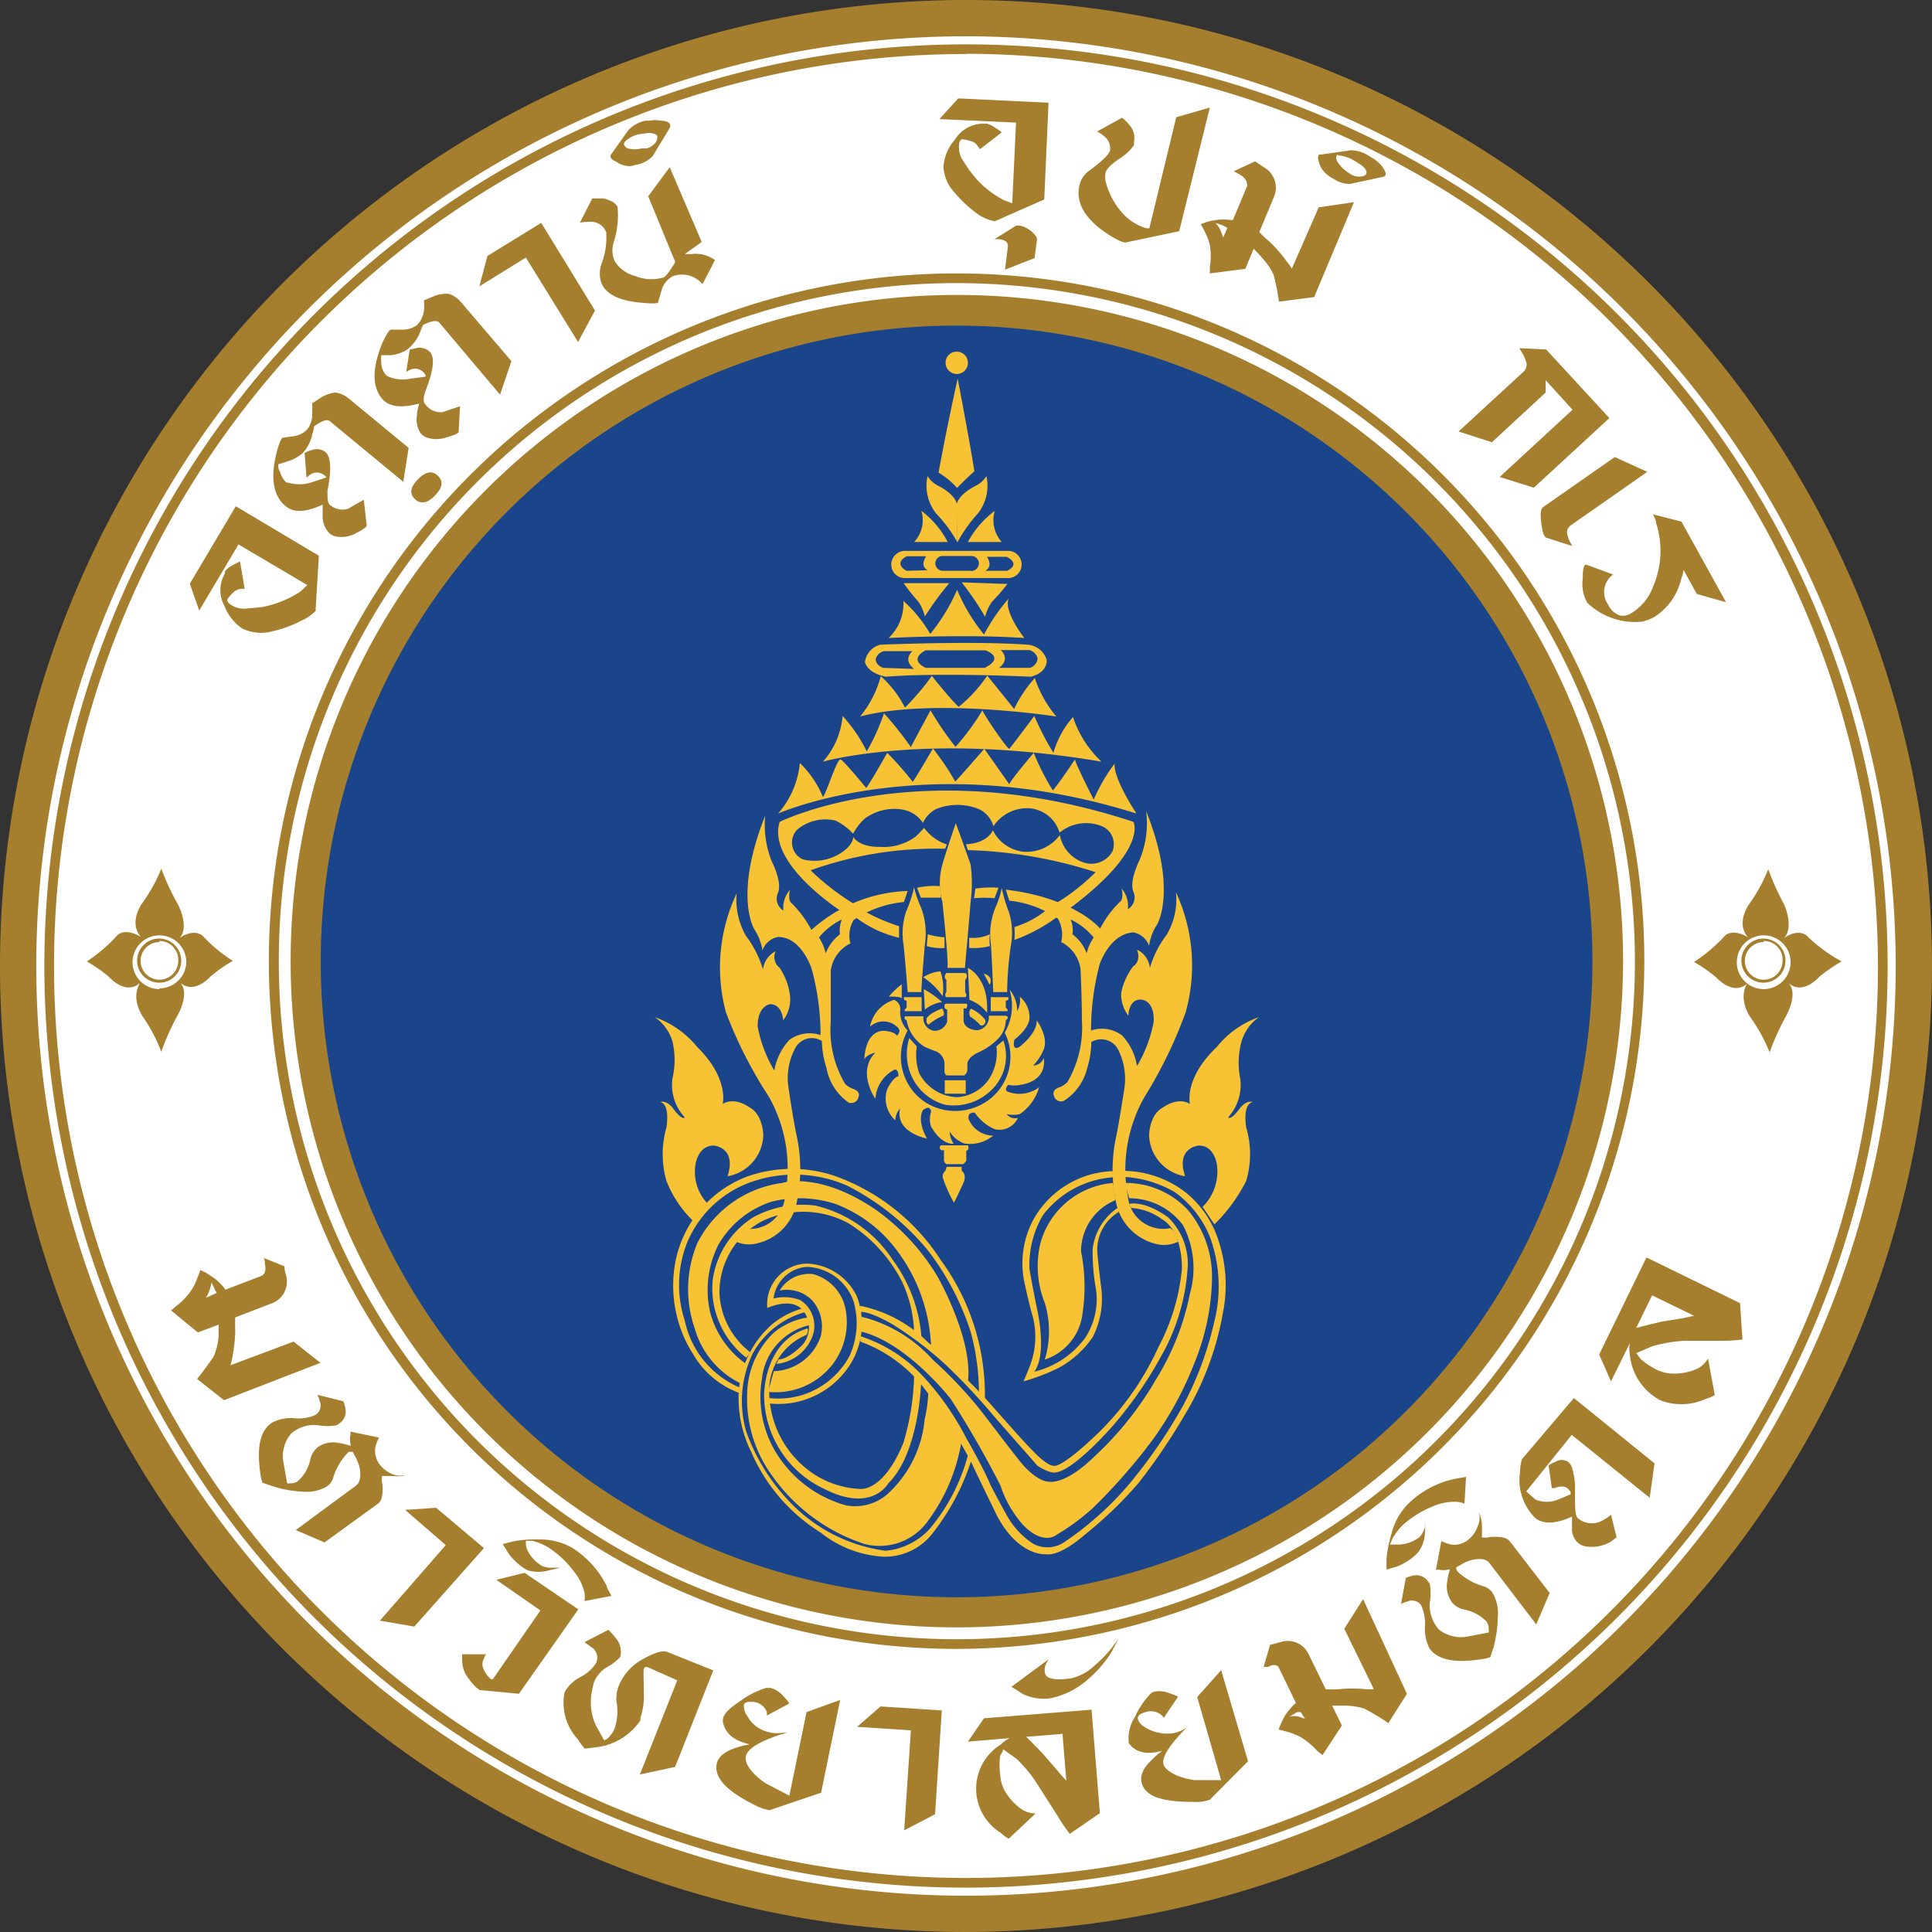 <svg id="Layer_2" data-name="Layer 2" xmlns="http://www.w3.org/2000/svg" viewBox="0 0 71.86 71.86"><rect x="0" y="0" width="71.86" height="71.86" fill="#333333" stroke="none"/><defs><style>.cls-1{fill:#fff;}.cls-2{fill:#1a458b;}.cls-3{fill:#a57f2d;}.cls-4,.cls-5{fill:#f8c235;}.cls-5{opacity:0.99;}</style></defs><path class="cls-1" d="M71.18,35.93A35.25,35.25,0,1,1,35.93.68,35.25,35.25,0,0,1,71.18,35.93Z"/><path class="cls-2" d="M59.8,35.75A24.21,24.21,0,1,1,35.59,11.54,24.21,24.21,0,0,1,59.8,35.75Z"/><path class="cls-3" d="M9.85,47c0-.1,0-.17-.06-.22l.79.32c0,.18.06.31.07.38a.86.86,0,0,1-.55,1L8.75,49a4.78,4.78,0,0,0,0,.49,5.52,5.52,0,0,1-.11,1,2.46,2.46,0,0,1-.07.29l2.35-.88,1,.79L8.33,52.08l-1-.79c.15-.18.36-.46.62-.84a2.41,2.41,0,0,0,.18-.73q0-.15,0-.45l-.77.29-1-.82a1.77,1.77,0,0,0,.18-.15A2.51,2.51,0,0,0,7.11,48a1.85,1.85,0,0,0,.23-.47,2.49,2.49,0,0,0,.11-.29l.2.09.33.22a2.71,2.71,0,0,1,.34.33l.06.09,1.31-.5C9.85,47.41,9.91,47.26,9.85,47ZM8.06,48.09A.22.22,0,0,0,8,48a1.44,1.44,0,0,0-.14-.3l0,0a1.11,1.11,0,0,1-.09.35,1.45,1.45,0,0,1-.11.22Z"/><path class="cls-3" d="M12.77,52.12a1.17,1.17,0,0,1,.08.29.52.52,0,0,1-.21.52l-.11.08a1.93,1.93,0,0,1-.7,0,1.31,1.31,0,0,0-1,.31,1.29,1.29,0,0,0-.28,1.11l.13.74a.24.24,0,0,0,.12,0,.4.4,0,0,0,.29-.09,1.48,1.48,0,0,0,.46-.84.85.85,0,0,1,.28-.42,1,1,0,0,1,.77-.15,2.31,2.31,0,0,1,.44.11s0-.05,0-.06a.77.77,0,0,1,0-.37.19.19,0,0,1,0-.1h0l1.06.22a1.42,1.42,0,0,0-.13.32.82.82,0,0,0,.16.69,1.16,1.16,0,0,0,.49.36.78.78,0,0,0,.53,0l-.17.06a2.58,2.58,0,0,1-.36,0l-.23,0-.19,0a1.1,1.1,0,0,1,0,.18,1.36,1.36,0,0,1,0,.61.39.39,0,0,1-.13.23l-2,1.45L11,56.91l2.25-1.66q.22-.18.12-.69a1.92,1.92,0,0,0-.14-.35L13.12,54s-.07,0-.15,0a2.39,2.39,0,0,0-.59,1,.58.58,0,0,1-.21.28,1.5,1.5,0,0,1-.93.2,4.27,4.27,0,0,1-1-.17l-.48-.16a2.17,2.17,0,0,1-.09-.45c-.11-.89,0-1.48.44-1.78a1.5,1.5,0,0,1,.84-.17,1.54,1.54,0,0,0,.8-.13.42.42,0,0,0,.14-.51,1.61,1.61,0,0,0-.08-.23Z"/><path class="cls-3" d="M16.58,57.47l-1.51-1.31,1.15-.08L18,57.58,15.41,60.5l-1.28-.22Z"/><path class="cls-3" d="M19.51,58.5l2,1.36L19.3,63l-1.47-.14a.53.53,0,0,0-.11-.09,2.51,2.51,0,0,1-.4-.5,1.06,1.06,0,0,1-.13-.47,2.45,2.45,0,0,1,0-.27l.89,0a.73.73,0,0,0-.09.18.42.42,0,0,0,0,.38.94.94,0,0,0,.28.37s0,0,.06,0L20.1,59.9l-1.64-1.14Z"/><path class="cls-3" d="M20.17,58.25a.92.92,0,0,0,.4.06l.27,0-.43.1a1.42,1.42,0,0,1-.77,0l-.12-.06a2.37,2.37,0,0,1-.6-.56l-.22-.36.39-.1a4.44,4.44,0,0,1,.94-.07,2.39,2.39,0,0,1,1.25.31A3.51,3.51,0,0,1,22.57,59c0,.08.1.2.17.36l-1,.19a.94.94,0,0,0,0-.3,1.91,1.91,0,0,0-.41-.82,3.64,3.64,0,0,0-.93-.87,2.19,2.19,0,0,0-.6-.25l-.24,0c0,.13,0,.25.07.37A1.36,1.36,0,0,0,20.17,58.25Z"/><path class="cls-3" d="M22.63,60.62a3.06,3.06,0,0,1,.29.33.77.77,0,0,1,.15.68,1.83,1.83,0,0,1-.46.36,1.15,1.15,0,0,0-.52.59A4,4,0,0,0,22,63a2.05,2.05,0,0,0,.16,1.17l.31.56a.37.37,0,0,0,.14-.08,1,1,0,0,0,.25-.36,2,2,0,0,0,.07-1,1.29,1.29,0,0,1,.09-.6,2,2,0,0,1,.93-1c.42-.23.7-.31.86-.25l1.72.69-1.42,3.59L23.8,66l1.39-3.5L24.07,62c-.05,0-.09,0-.12.07s0,.46,0,1.06a2.57,2.57,0,0,1-.13.77l0,.09,0,0a2.32,2.32,0,0,1-1.65,1l-.42.05a2.11,2.11,0,0,1-.25-.34A2,2,0,0,1,21,62.94a1.43,1.43,0,0,1,.6-.57,1.44,1.44,0,0,0,.58-.53.47.47,0,0,0-.19-.58l-.25-.18Z"/><path class="cls-3" d="M28.5,62.78h.16a1,1,0,0,1,.48.31c.16.17.23.26.2.28l-.82.44a.39.39,0,0,0,0-.14.6.6,0,0,0-.5-.37c-.21,0-.33,0-.35.12a.6.6,0,0,0,.13.41,1.11,1.11,0,0,0,.34.39,1.4,1.4,0,0,0,.55.23,1.49,1.49,0,0,0,.42,0l.17,0a4.37,4.37,0,0,0-.62.2c-.56.22-.87.44-.92.68s.19.63.74,1l.88.46L30,63.68l1.25-.45-.71,3.45-1.92.65a1.86,1.86,0,0,1-.6-.22c-1-.5-1.47-1-1.36-1.51t0,0c.05-.24.26-.43.65-.57a3.59,3.59,0,0,1,.58-.15c-.59-.13-.92-.41-1-.83a.34.34,0,0,1,0-.09c0-.2.25-.43.63-.68A3.16,3.16,0,0,1,28.5,62.78Z"/><path class="cls-3" d="M33.88,64.36l-2-.13.87-.76,2.28.15-.25,3.86-1.15.6Z"/><path class="cls-3" d="M37.52,68.39a1.43,1.43,0,0,1-.3-.22,1.93,1.93,0,0,1,0-3.28,1.32,1.32,0,0,1,.33-.24L36,64.78l.6-.87,4-.32.31,3.85-1.12.77a6.52,6.52,0,0,1-.43-.63l-.74-1.16a5,5,0,0,0-.81-1l-.5-.36c0,.08-.07.17-.11.25a2.59,2.59,0,0,0,0,.68,1.38,1.38,0,0,0,.19.65,2.16,2.16,0,0,0,.63.67,1,1,0,0,0,.5.14Zm.65-3.79.35.35c.16.16.27.28.32.34s.21.24.53.61c.06.08.16.19.29.33l-.14-1.74Z"/><path class="cls-3" d="M39,61.72a1.09,1.09,0,0,0-.08.15.48.48,0,0,0-.06.31c0,.26.37.34,1,.24a1.86,1.86,0,0,0,.84-.46,4.72,4.72,0,0,0,.66-.68l.25-.34-.27.51a4.32,4.32,0,0,1-.86,1,3,3,0,0,1-1.43.72,1.8,1.8,0,0,1-1-.16l-.43-.27Z"/><path class="cls-3" d="M42.79,63a.39.39,0,0,1,.14-.08,1,1,0,0,1,.57.06c.22.07.32.12.31.14l-.52.77-.09-.1a.62.62,0,0,0-.62-.1c-.2.06-.29.15-.25.27s.13.21.3.31a1.41,1.41,0,0,0,.49.18,1.31,1.31,0,0,0,.59,0,1.49,1.49,0,0,0,.39-.17l.13-.11a5.2,5.2,0,0,0-.45.47c-.4.45-.57.8-.5,1s.46.47,1.14.57h1l-.89-3.09.89-1,1,3.39L45,66.94a1.58,1.58,0,0,1-.63.08c-1.12,0-1.76-.19-1.9-.69l0,0c-.07-.23,0-.51.32-.82a3.24,3.24,0,0,1,.44-.39c-.59.16-1,.06-1.25-.29a.27.27,0,0,0,0-.08,1.44,1.44,0,0,1,.24-.9A3,3,0,0,1,42.79,63Z"/><path class="cls-3" d="M47.16,62,47,62l.24-.82.38-.1a.86.86,0,0,1,1.06.46l.63,1.29a4.32,4.32,0,0,0,.49,0,4.79,4.79,0,0,1,1,0l.3,0-1.1-2.25.7-1.1L52.33,63l-.69,1.09a8,8,0,0,0-.9-.54,2.51,2.51,0,0,0-.74-.11h-.45l.36.74-.72,1.1L49,65.13a2.73,2.73,0,0,0-.64-.53,2.64,2.64,0,0,0-.49-.19l-.31-.08a1.38,1.38,0,0,1,.08-.2,2.4,2.4,0,0,1,.18-.36,3.17,3.17,0,0,1,.31-.37l.07-.06-.61-1.26C47.54,61.92,47.39,61.88,47.16,62Zm1.22,1.68-.13,0-.29.17,0,0a.72.72,0,0,1,.35,0l.23.08Z"/><path class="cls-3" d="M52.29,58.69a1.29,1.29,0,0,1,.29-.09.52.52,0,0,1,.52.2l.08.11a2.09,2.09,0,0,1,0,.7,1.36,1.36,0,0,0,.34,1,1.33,1.33,0,0,0,1.12.25l.73-.14a.24.24,0,0,0,0-.12.43.43,0,0,0-.09-.3,1.59,1.59,0,0,0-.85-.44.76.76,0,0,1-.43-.27,1,1,0,0,1-.17-.77,2.3,2.3,0,0,1,.1-.44h-.06a.78.78,0,0,1-.37,0,.1.1,0,0,1-.09,0,.08.08,0,0,1,0,0l.2-1.06a1.93,1.93,0,0,0,.32.12.8.8,0,0,0,.68-.17,1.08,1.08,0,0,0,.35-.5.78.78,0,0,0,.05-.53l.06.17a1.49,1.49,0,0,1,.05.36,2,2,0,0,1,0,.23l0,.19.18,0a1.58,1.58,0,0,1,.62,0,.47.47,0,0,1,.23.13l1.49,1.93-.5,1.17L55.4,58.14c-.12-.16-.35-.19-.68-.11a1.34,1.34,0,0,0-.35.15l-.21.12s0,.07.05.15a2.34,2.34,0,0,0,1,.56.7.7,0,0,1,.29.21,1.49,1.49,0,0,1,.21.93,4.32,4.32,0,0,1-.13,1c0,.11-.09.27-.15.49a2.17,2.17,0,0,1-.45.09c-.89.13-1.49,0-1.8-.4a1.58,1.58,0,0,1-.18-.84,1.63,1.63,0,0,0-.15-.8.43.43,0,0,0-.51-.12,1,1,0,0,0-.23.09Z"/><path class="cls-3" d="M52.8,57.17A.86.86,0,0,0,53,56.8l0-.26A2.89,2.89,0,0,1,53,57a1.27,1.27,0,0,1-.24.72l-.09.1a2.28,2.28,0,0,1-.69.44l-.41.12V58a4.45,4.45,0,0,1,.18-.93,2.42,2.42,0,0,1,.62-1.13A3.5,3.5,0,0,1,54.14,55l.39-.07-.06,1a.8.8,0,0,0-.31-.07,2,2,0,0,0-.89.18,3.73,3.73,0,0,0-1.09.68,2.31,2.31,0,0,0-.39.51l-.09.22.36,0A1.39,1.39,0,0,0,52.8,57.17Z"/><path class="cls-3" d="M58.54,52l3,2.43-.18,1.28-2.9-2.34-1.69,2.1c.09.09.21.19.35.31a1.11,1.11,0,0,0,.82,0l.48-.2,0-.08a.64.64,0,0,0-.13-.15c-.1-.08-.26-.08-.48,0l-.09,0-.12-.84a1,1,0,0,1,.26-.14.43.43,0,0,1,.46,0,.45.45,0,0,1,.14.19,2.54,2.54,0,0,1,.12.91c0,.58,0,.91.11,1a.8.8,0,0,0,.84.12,1.61,1.61,0,0,0,.39-.25l.21.84-.23.17a1.38,1.38,0,0,1-1,.15.67.67,0,0,1-.19-.1.71.71,0,0,1-.24-.45v-.54c-.61.28-1.07.29-1.37.05a2,2,0,0,1-.56-1.73,1.49,1.49,0,0,1,.07-.46Z"/><path class="cls-3" d="M63.78,51.89a1.45,1.45,0,0,1-.33.14,2.19,2.19,0,0,1-1.68.06,2.14,2.14,0,0,1-1.15-1.72,1.23,1.23,0,0,1,0-.41l-.7,1.42-.44-1,1.76-3.61,3.48,1.7.09,1.35a5.24,5.24,0,0,1-.77.05l-1.37,0a5.11,5.11,0,0,0-1.23.21l-.58.25.17.22a2.63,2.63,0,0,0,.56.38,1.45,1.45,0,0,0,.66.16,2.07,2.07,0,0,0,.9-.19,1,1,0,0,0,.38-.37Zm-2.92-2.5.47-.12.46-.11.8-.13.42-.09-1.56-.76Z"/><path class="cls-3" d="M8.38,21.23a.94.94,0,0,1,.3-.22c.16-.09.24-.13.25-.11l.17,1-.13,0a.55.55,0,0,0-.24.09,1.5,1.5,0,0,0-.26.28c-.05.07,0,.15.14.24a.88.88,0,0,0,.51.13l.62-.06A3.94,3.94,0,0,0,11.18,22l.25-.24L8.87,20.25,7.41,22.71l-.35-1,1.71-2.88,3.09,1.84-.12,2a.08.08,0,0,1,0,.05,1.6,1.6,0,0,1-.52.36,4.53,4.53,0,0,1-1.13.41A1.58,1.58,0,0,1,9,23.37a1.79,1.79,0,0,1-.65-.83,1.21,1.21,0,0,1,0-1.18Z"/><path class="cls-3" d="M11.33,16.85a.9.9,0,0,1,.27-.11.53.53,0,0,1,.5.07c.21.18.24.66.08,1.44,0,.26,0,.43.08.52a.72.72,0,0,0,.67.16l.6-.34.11.95c0,.05-.11.15-.38.28a1.12,1.12,0,0,1-.79.13.62.62,0,0,1-.2-.1A.89.89,0,0,1,12,19.2c0-.15,0-.29,0-.43-.62.29-1.08.31-1.37.06-.47-.38-.58-1.06-.34-2,.09-.34.16-.52.23-.55l.35-.05a.87.87,0,0,0,.56-.26.92.92,0,0,0,.18-.61,3.58,3.58,0,0,0,0-.36l.31-.2a1.3,1.3,0,0,1,.56-.2,1,1,0,0,1,.49.22l2.23,1.84L15,17.92l-2.74-2.26c-.1-.08-.3,0-.58.2,0,.12-.06.24-.08.37a1.53,1.53,0,0,1-.34.62,1.47,1.47,0,0,1-.56.31l-.35.11c0,.1,0,.19.06.26a.88.88,0,0,0,.24.42l.06,0a1.48,1.48,0,0,0,.85,0l.58-.19a.08.08,0,0,1,0,0,.2.2,0,0,0-.09-.09.42.42,0,0,0-.53,0l-.12.09Z"/><path class="cls-3" d="M15.43,18.56c-.21-.2-.17-.44.11-.73s.54-.34.75-.13.17.44-.11.73S15.64,18.77,15.43,18.56Z"/><path class="cls-3" d="M15.24,13l.28-.06a.55.55,0,0,1,.48.16c.18.21.12.69-.17,1.43-.09.25-.1.43,0,.52a.7.7,0,0,0,.63.28l.65-.22-.05.95c0,.05-.14.12-.43.2a1.15,1.15,0,0,1-.8,0,.73.73,0,0,1-.18-.14.93.93,0,0,1-.14-.68c0-.15.05-.29.08-.43-.66.18-1.12.12-1.37-.17-.39-.46-.38-1.15,0-2.08.15-.32.25-.49.33-.5h.35a.92.92,0,0,0,.6-.16.9.9,0,0,0,.27-.57,2,2,0,0,0,0-.36l.34-.14a1.2,1.2,0,0,1,.59-.1,1,1,0,0,1,.44.3l1.88,2.2-.42,1.25L16.34,12c-.09-.1-.29-.07-.61.09l-.14.35a1.6,1.6,0,0,1-.44.56,1.47,1.47,0,0,1-.6.21l-.37,0a1.87,1.87,0,0,0,0,.27.72.72,0,0,0,.16.45l.05.05a1.33,1.33,0,0,0,.84.11l.6-.08s0,0,0-.05a.3.3,0,0,0-.07-.1.43.43,0,0,0-.52-.1l-.13.07Z"/><path class="cls-3" d="M19.56,9.58l-1.73,1.07.3-1.13,2-1.23,2,3.26-.63,1.17Z"/><path class="cls-3" d="M21.57,8.28l.46-.9.41,0c.29.07.46.17.53.32l0,0A3.26,3.26,0,0,1,22.83,9a1,1,0,0,0,0,.63,1.17,1.17,0,0,0,.05.11,1.27,1.27,0,0,0,.76.53,1.56,1.56,0,0,0,1,.06c.07,0,.17-.11.29-.29s.19-.28.18-.31l-1-2.43.8-1.08L26.1,9l-.63.45.25,0a1.19,1.19,0,0,1,.7.12c.12.06.17.1.17.11l-.46.89a1,1,0,0,0-1.1-.3.86.86,0,0,0-.44.59c-.08.26-.12.4-.12.41a1.71,1.71,0,0,1-.46,0c-.9-.05-1.45-.29-1.64-.74a1.08,1.08,0,0,1,0-.71,2.69,2.69,0,0,0,.18-1.11.14.14,0,0,0,0-.06s0,0,0,0A.59.59,0,0,0,22,8.25,2.35,2.35,0,0,0,21.57,8.28Z"/><path class="cls-3" d="M22.9,6a.31.31,0,0,1-.19-.15.13.13,0,0,1,0-.08l.67-.94A1.25,1.25,0,0,1,24,4.49l.16,0a1.1,1.1,0,0,1,.43,0c.2,0,.31.07.33.14s0,.07,0,.11l-.64,1.06a1.09,1.09,0,0,1-.57.32l-.26.06A.9.9,0,0,1,22.9,6Zm.3-.65a.24.24,0,0,0,.15.17,1.09,1.09,0,0,0,.52,0l.18,0a.61.61,0,0,0,.35-.24.53.53,0,0,0,.05-.15s0,0,0-.06-.19-.16-.45-.11L23.73,5a1.14,1.14,0,0,0-.48.26A.35.35,0,0,1,23.2,5.35Z"/><path class="cls-3" d="M36.7,4.6a.93.93,0,0,1,.33.16c.16.1.23.16.22.17l-.8.62a.59.59,0,0,0-.08-.11.42.42,0,0,0-.19-.17,2.07,2.07,0,0,0-.37-.09c-.08,0-.13.06-.14.23a.89.89,0,0,0,.12.52c.15.23.26.4.35.51a3.55,3.55,0,0,0,1.19,1l.32.12.14-3-2.85-.13.7-.77L39,3.82l-.16,3.6L37,8.23H37A1.68,1.68,0,0,1,36.42,8a4.62,4.62,0,0,1-.89-.81,1.53,1.53,0,0,1-.44-1,1.75,1.75,0,0,1,.43-1,1.24,1.24,0,0,1,1-.59Z"/><path class="cls-3" d="M37.8,8.39l.13,0a1,1,0,0,1,.58.37.22.22,0,0,1,.06.16l-.09.68-1.1.43.11-.87A.28.28,0,0,0,37.44,9a.47.47,0,0,0-.28-.1.57.57,0,0,0-.18,0Z"/><path class="cls-3" d="M41.73,4.38a1.35,1.35,0,0,1,.27.26.73.73,0,0,1,.18.63l0,.07a.15.15,0,0,0,0,.06,2,2,0,0,1-.57.52c-.29.2-.46.37-.49.51a.76.76,0,0,0,0,.3,2.73,2.73,0,0,0,.77,1.34,1.89,1.89,0,0,0,.75.42h.11l1-4.13L45,4,43.86,8.6l-2,.42c-.08,0-.27-.07-.59-.27-.91-.58-1.29-1.21-1.11-1.9a.91.91,0,0,1,.38-.52c.47-.35.72-.6.75-.74a.64.64,0,0,0,0-.09.54.54,0,0,0-.22-.43,1.39,1.39,0,0,0-.26-.18Z"/><path class="cls-3" d="M46.09,6.48l-.2-.11L46.68,6l.33.22a.87.87,0,0,1,.38,1.09l-.55,1.32a3.5,3.5,0,0,0,.37.35,5.29,5.29,0,0,1,.66.76,3,3,0,0,1,.18.25l1-2.28,1.31-.19-1.48,3.53-1.31.17a7.7,7.7,0,0,0-.2-1,2.34,2.34,0,0,0-.43-.63c-.06-.08-.17-.19-.31-.34l-.31.75L45,10.17c0-.06,0-.14,0-.23a2.65,2.65,0,0,0,0-.83,2.14,2.14,0,0,0-.19-.49,1.91,1.91,0,0,0-.15-.28l.21-.08a2.46,2.46,0,0,1,.39-.08,2,2,0,0,1,.49,0h.11l.53-1.27C46.39,6.74,46.31,6.6,46.09,6.48Zm-.44,2s0,0-.12-.07a1.34,1.34,0,0,0-.32-.11.08.08,0,0,0,0,0,.9.9,0,0,1,.2.3l.09.23Z"/><path class="cls-3" d="M49.05,6a.32.32,0,0,1,0-.25s0,0,.07,0l1.13-.16a1.21,1.21,0,0,1,.68.22l.14.08a1.4,1.4,0,0,1,.33.29c.12.16.16.27.13.34a.14.14,0,0,1-.1.06l-1.21.26a1.06,1.06,0,0,1-.62-.19.91.91,0,0,1-.23-.15A.84.84,0,0,1,49.05,6Zm.68-.24a.25.25,0,0,0,0,.23,1.35,1.35,0,0,0,.36.39l.15.1a.6.6,0,0,0,.42.08.39.39,0,0,0,.14-.06l0,0c.07-.12,0-.25-.23-.4l-.24-.15a1.42,1.42,0,0,0-.52-.17Z"/><path class="cls-3" d="M54.25,16.05l2.38-2.19a.39.39,0,0,0,.15-.35,1.54,1.54,0,0,0-.15-.36l-.12-.2,1,.05,2.35,2.55-2.81,2.59-1.27-.4,2.71-2.5-1-1.1,0,.46-2,1.85Z"/><path class="cls-3" d="M58.31,19.93a.76.76,0,0,0,.09.23l.08.15-.93-.3c-.12,0-.19-.24-.23-.62s0-.48.12-.56L60.06,17l1.21.55-2.86,2A.32.32,0,0,0,58.31,19.93Z"/><path class="cls-3" d="M59,21l1,.37a.8.8,0,0,0-.19,1.11.74.74,0,0,0,.47.42.59.59,0,0,0,.39-.09,1.93,1.93,0,0,0,.82-1,3.36,3.36,0,0,0,.11-2.35q0-.11-.12-.33l1.06.27,1.66,3-1.09-.31-.49-.89a1.67,1.67,0,0,1-.09.34,2.29,2.29,0,0,1-1,1.41,1.88,1.88,0,0,1-.44.17,2.57,2.57,0,0,1-2-.65.34.34,0,0,1-.09-.12,1.45,1.45,0,0,1-.13-.83C58.87,21.15,58.91,21,59,21Z"/><path class="cls-3" d="M35.93,71.86A35.93,35.93,0,1,1,71.86,35.93,36,36,0,0,1,35.93,71.86Zm0-70.51A34.58,34.58,0,1,0,70.51,35.93,34.62,34.62,0,0,0,35.93,1.35Z"/><path class="cls-3" d="M35.93,70.21A34.28,34.28,0,1,1,70.21,35.93,34.32,34.32,0,0,1,35.93,70.21Zm0-68.2A33.92,33.92,0,1,0,69.85,35.93,34,34,0,0,0,35.93,2Z"/><path class="cls-3" d="M35.59,61.33A25.58,25.58,0,1,1,61.16,35.75,25.62,25.62,0,0,1,35.59,61.33Zm0-50.8A25.22,25.22,0,1,0,60.81,35.75,25.25,25.25,0,0,0,35.59,10.53Z"/><path class="cls-3" d="M5.93,36.55a.82.82,0,1,1,.81-.81A.81.81,0,0,1,5.93,36.55Zm0-1.51a.7.7,0,1,0,.7.7A.7.7,0,0,0,5.93,35Z"/><path class="cls-3" d="M7.52,34.79c-.37-.26-.84.1-.84.1h0l0,0c.38-.42-.06-1.25-.06-1.25A9.14,9.14,0,0,1,6,32.31a6.21,6.21,0,0,1-.75,1.34c-.47.8,0,1.2,0,1.2h0l0,0c-.12-.07-.55-.31-.86-.09a5.91,5.91,0,0,1-1.16,1,5.67,5.67,0,0,1,.83.58s.6.69,1.13.23l0,0c0,.06-.33.48.1,1.21A6.21,6.21,0,0,1,6,39.12a9.14,9.14,0,0,1,.58-1.31s.51-.84.12-1.26h0c.53.46,1.13-.23,1.13-.23a5.67,5.67,0,0,1,.83-.58A5.91,5.91,0,0,1,7.52,34.79Zm-1.59,2a1,1,0,1,1,1-1A1,1,0,0,1,5.93,36.76Z"/><path class="cls-3" d="M65.6,36.55a.82.82,0,1,1,.81-.81A.82.82,0,0,1,65.6,36.55Zm0-1.51a.7.7,0,1,0,.7.7A.69.69,0,0,0,65.6,35Z"/><path class="cls-3" d="M67.19,34.79c-.37-.26-.83.1-.83.1h0l0,0c.38-.42,0-1.25,0-1.25a9.58,9.58,0,0,1-.59-1.31,6.27,6.27,0,0,1-.74,1.34c-.48.8,0,1.2,0,1.2h0l0,0c-.12-.07-.54-.31-.85-.09a6,6,0,0,1-1.17,1,5.67,5.67,0,0,1,.83.58s.61.69,1.14.23c0,0,0,0,0,0s-.34.48.1,1.21a6.27,6.27,0,0,1,.74,1.34,9.58,9.58,0,0,1,.59-1.31s.5-.84.12-1.26h0c.53.46,1.13-.23,1.13-.23a5.39,5.39,0,0,1,.84-.58A5.74,5.74,0,0,1,67.19,34.79Zm-1.59,2a1,1,0,0,1,0-2,1,1,0,1,1,0,2Z"/><path class="cls-3" d="M35.59,60.53A24.78,24.78,0,1,1,60.37,35.75,24.81,24.81,0,0,1,35.59,60.53Zm0-48.42A23.65,23.65,0,1,0,59.23,35.75,23.67,23.67,0,0,0,35.59,12.11Z"/><path class="cls-4" d="M30,49.65a2.24,2.24,0,0,0-1.39,2.16,3.71,3.71,0,0,0,1.48,2.89,3.42,3.42,0,0,0,1.87.68s.87.17,1.64-1.71A9.39,9.39,0,0,0,34,51.16l.26.29s-.08,2.61-1.22,3.72c0,0-.6,1.12-2.38.21a3.87,3.87,0,0,1-2.24-3.51s0-2,1.62-2.46A.31.31,0,0,1,30,49.65Z"/><path class="cls-4" d="M41.4,44a3.06,3.06,0,0,0-2.71,2.27,3.68,3.68,0,0,0,.17,2.19,3.63,3.63,0,0,1,0,2.11,2.06,2.06,0,0,0,1.41-1.76,6.69,6.69,0,0,0-.06-2.26,2.05,2.05,0,0,1,1.28-1.91Z"/><path class="cls-4" d="M45.17,45.54l-.44-.65a1.85,1.85,0,0,0,.53-1.59s-.1-.71-.68-.69c0,0-.86.07-.5,1.14a1.6,1.6,0,0,1-1.34-1.51s0-.78.52-1.05c0,0,.54-.41,1-.13,0,0-.24-.94,1-2.12a3.49,3.49,0,0,1,1.57-1.11,1.69,1.69,0,0,0-.65.9,3,3,0,0,0-.05,1.39,1.79,1.79,0,0,1-.45,1.44s.07.14.41-.3c0,0,.22-.35.51-.27,0,0-.38,0-.25.94a3.51,3.51,0,0,1,0,2A6.21,6.21,0,0,1,45.17,45.54Z"/><path class="cls-4" d="M44.1,37.65a6.47,6.47,0,0,0-.36-4.46,2.6,2.6,0,0,1-.34,1.57A3.78,3.78,0,0,0,42.77,36a.86.86,0,0,0-.48-.68s.18.41-.14.62a2.43,2.43,0,0,0-.45,1,1.32,1.32,0,0,0,.27.84s0-.62.47-.6c0,0,.51,0,.47.83a5,5,0,0,1-.62,1.64,2.13,2.13,0,0,0-.56-1.14,1.25,1.25,0,0,0-1.15-.18,9.63,9.63,0,0,1,.32-2.46s.37-1.14,1.26-1.19a.77.77,0,0,1,.58.5,1.86,1.86,0,0,1,.29-.78s.79-1.26-.4-4.23A3.54,3.54,0,0,1,42.38,32s-.41.81-.21,1.2a.52.52,0,0,1-.22.62,1,1,0,0,0-.23-.77s.09.38-.06.49a3.74,3.74,0,0,0-.74,1S40,33.4,37.41,33.09l.13.41a3.87,3.87,0,0,1,1.81.67,1.19,1.19,0,0,1,.12.87,1.33,1.33,0,0,1,.72,1s.05,1,.05,1.91a4,4,0,0,1-.54,2.3.83.83,0,0,1-.32.2s-.27.09-.18.3a.27.27,0,0,0,.38.19,2,2,0,0,0,.85-1.18,3.48,3.48,0,0,0,.16-1,.71.71,0,0,1,1,.28,2.44,2.44,0,0,1,.24,1.38s-.17,1.12-.3,1.79a5.82,5.82,0,0,0,0,2.6,2,2,0,0,0,1.4,1.44,1.22,1.22,0,0,0,.88-.06.77.77,0,0,0-.28-.51,1.32,1.32,0,0,1-1.58-1.19,5.44,5.44,0,0,1,.62-3.69A16.8,16.8,0,0,0,44.1,37.65Zm-3.68-2.19a1.59,1.59,0,0,0-.53-.71,1,1,0,0,0-.07-.55,2.51,2.51,0,0,1,.86.67A1.66,1.66,0,0,0,40.42,35.46Z"/><path class="cls-4" d="M25.83,45.46l.54-.64a1.71,1.71,0,0,1-.5-1.52s.1-.71.69-.69c0,0,.85.07.5,1.14a1.6,1.6,0,0,0,1.33-1.51s0-.78-.51-1.05c0,0-.54-.41-1-.13,0,0,.25-.94-.95-2.12a3.55,3.55,0,0,0-1.58-1.11,1.68,1.68,0,0,1,.66.9,3,3,0,0,1,0,1.39,1.77,1.77,0,0,0,.46,1.44s-.08.14-.41-.3c0,0-.22-.35-.51-.27,0,0,.37,0,.24.94a3.61,3.61,0,0,0,0,2A4.23,4.23,0,0,0,25.83,45.46Z"/><path class="cls-4" d="M28.59,40.78a5.4,5.4,0,0,1,.61,3.69,1.31,1.31,0,0,1-1.54,1.22.88.88,0,0,0-.31.48,1.2,1.2,0,0,0,.87.06,1.93,1.93,0,0,0,1.4-1.44,5.9,5.9,0,0,0,0-2.6c-.14-.67-.3-1.79-.3-1.79A2.35,2.35,0,0,1,29.57,39a.7.7,0,0,1,1-.28,3.36,3.36,0,0,0,.17,1A2,2,0,0,0,31.55,41a.27.27,0,0,0,.38-.19c.09-.21-.17-.3-.17-.3a.82.82,0,0,1-.33-.2A3.93,3.93,0,0,1,30.9,38c0-.86,0-1.91,0-1.91a1.33,1.33,0,0,1,.73-1,1.14,1.14,0,0,1,.12-.87,4,4,0,0,1,1.87-.67l.14-.41a5.61,5.61,0,0,0-3.58,1.45,4,4,0,0,0-.74-1c-.15-.11-.06-.49-.06-.49a1,1,0,0,0-.24.77.52.52,0,0,1-.22-.62c.21-.39-.21-1.2-.21-1.2a3.68,3.68,0,0,1-.25-1.71c-1.19,3-.4,4.23-.4,4.23a2,2,0,0,1,.3.78.76.76,0,0,1,.58-.5c.88,0,1.25,1.19,1.25,1.19a9.37,9.37,0,0,1,.33,2.46,1.27,1.27,0,0,0-1.16.18,2.22,2.22,0,0,0-.56,1.14,5,5,0,0,1-.62-1.64c0-.79.47-.83.47-.83.45,0,.48.6.48.6a1.29,1.29,0,0,0,.26-.84A2.33,2.33,0,0,0,29,36a.51.51,0,0,1-.15-.62.86.86,0,0,0-.47.68,4,4,0,0,0-.64-1.26,2.69,2.69,0,0,1-.34-1.57A6.43,6.43,0,0,0,27,37.65,16.17,16.17,0,0,0,28.59,40.78Zm1.87-5.91a2.52,2.52,0,0,1,.85-.67,1.15,1.15,0,0,0-.07.55,1.68,1.68,0,0,0-.53.71A1.69,1.69,0,0,0,30.46,34.87Z"/><path class="cls-4" d="M36,13.49a.41.41,0,0,1-.41.42.42.42,0,0,1-.42-.42.41.41,0,0,1,.42-.41A.41.41,0,0,1,36,13.49Z"/><path class="cls-4" d="M35.62,14.08s.49,2.56.62,3.45c0,0-.43.39-.64.62a2.94,2.94,0,0,0-.69-.57S35.14,16.26,35.62,14.08Z"/><path class="cls-4" d="M28.78,51a1.9,1.9,0,0,0,1.75-1.31,1.48,1.48,0,0,0-.3-1.3A1.32,1.32,0,0,0,29,48a1.27,1.27,0,0,1,1.24-.61,1.68,1.68,0,0,1,1.22,1.36,2.58,2.58,0,0,1-.45,1.94,2.68,2.68,0,0,1-2.44,1.08Z"/><path class="cls-4" d="M41.61,45.08a1.64,1.64,0,0,0-.79,1.58s.07.71.14,1.23a3.17,3.17,0,0,1-.31,1.83,3.58,3.58,0,0,1-1.28,1.16,7.65,7.65,0,0,1-1.3.5s.18-.4.3-.76a3,3,0,0,0,0-1.8s-.12-.43-.24-1a3.44,3.44,0,0,1,.33-2.5,3.52,3.52,0,0,1,2.93-1.76v.23a3.59,3.59,0,0,0-2.6,1.41,3.65,3.65,0,0,0-.5,2s.16.91.29,1.52c0,0,.38,1.64-.11,2.3a3.32,3.32,0,0,0,1.9-1.27,2.62,2.62,0,0,0,.4-1.76,8,8,0,0,1-.13-1.53,2.16,2.16,0,0,1,1-1.58Z"/><path class="cls-4" d="M28.88,50.73a1.6,1.6,0,0,0,1.35-1.06,1.13,1.13,0,0,0-.46-1.31,1.63,1.63,0,0,0-1-.06A1.35,1.35,0,0,1,30,47.12a1.91,1.91,0,0,1,1.75,1.29,2.93,2.93,0,0,1-.14,2,3,3,0,0,1-3,1.59l0,.2a3.15,3.15,0,0,0,2.78-1.13,2.86,2.86,0,0,0,.49-2.83A2.13,2.13,0,0,0,30,47a1.51,1.51,0,0,0-1.46,1.65s.86-.41,1.3.06a1,1,0,0,1,0,1.32s-.52.54-.88.53Z"/><path class="cls-4" d="M27.91,50.3a2.93,2.93,0,0,1-1.15-2.2,3,3,0,0,1,1.61-2.69,3.52,3.52,0,0,1,3.19.09,5.5,5.5,0,0,1,2,2.19A4.77,4.77,0,0,1,34,49.57l.28.27a5.55,5.55,0,0,0-1.09-3,4.72,4.72,0,0,0-2.87-2,3.8,3.8,0,0,0-2.31.44,3.31,3.31,0,0,0-1.5,2.31,3.27,3.27,0,0,0,1.25,2.91Z"/><path class="cls-4" d="M30.1,49.29a2.29,2.29,0,0,0-1.76,2,4,4,0,0,0,.5,2.7,4.46,4.46,0,0,0,2.62,2A1.83,1.83,0,0,0,33,55.58a4.27,4.27,0,0,0,1.39-2.78,5.07,5.07,0,0,0,.14-1.09,13.7,13.7,0,0,1,1.23,1.91,6.79,6.79,0,0,1-1.23,2.93,2.21,2.21,0,0,1-2.4.87,6.82,6.82,0,0,1-3.6-2.81,4.84,4.84,0,0,1-.74-2.74,3.21,3.21,0,0,1,1-2.31A2.63,2.63,0,0,1,30.05,49Z"/><path class="cls-4" d="M32,48.57a5,5,0,0,1,2.48,1.32s1.47,1.34,2.27,2.23c0,0,1.35,1.54,1.7,1.88,0,0,.49.52.74.52,0,0,.24.15,1.69-1.25a10.6,10.6,0,0,0,2.2-3.15,7.79,7.79,0,0,0,.88-2.91s.06-1.39-.74-1.86a2.14,2.14,0,0,0-1.15-.42L42,44.78s.53-.16,1.45.5a2.42,2.42,0,0,1,.73,1.78,7.68,7.68,0,0,1-1,3.4A15,15,0,0,1,41.42,53s-1.57,1.82-2.24,1.77c0,0-.2,0-.59-.25L37,52.71a23.44,23.44,0,0,0-1.88-2,13.61,13.61,0,0,0-1.87-1.42s-.9-.55-1.29-.49Z"/><path class="cls-4" d="M41.84,44A3.16,3.16,0,0,1,44.18,45a3.87,3.87,0,0,1,.9,2.59,8.74,8.74,0,0,1-.66,3.12,12.67,12.67,0,0,1-1.59,2.9,21.7,21.7,0,0,1-2.18,2.48,8.52,8.52,0,0,1-1.44,1.05s-.5.31-1.21-.48a4.19,4.19,0,0,1-.79-1.41,37,37,0,0,0-1.85-3.22S33.72,49.92,32,49.52l.06-.54a5.29,5.29,0,0,1,2.64,1.6,15.44,15.44,0,0,1,2,2.17S37.65,54,38,54.43c0,0,.54.66,1,.68,0,0,.59.16,1.71-.94A12.19,12.19,0,0,0,43,51.3a9.57,9.57,0,0,0,1.26-3.19A3.44,3.44,0,0,0,44,45.57a2.48,2.48,0,0,0-2-1Z"/><path class="cls-4" d="M41.77,43.55a3.81,3.81,0,0,1,2.39.85,3.76,3.76,0,0,1,1.17,1.77,5.24,5.24,0,0,1,.15,2.69,11,11,0,0,1-1.41,3.76,22.8,22.8,0,0,1-1.73,2.55,15.29,15.29,0,0,1-2,1.92s-.87.79-1.42.72c0,0-1,.11-1.82-1.4,0,0-.6-1.22-.93-1.93a18.34,18.34,0,0,0-1.74-2.77A5.25,5.25,0,0,0,32,49.9v-.2a5.46,5.46,0,0,1,2.36,1.52,10.37,10.37,0,0,1,1.58,2.27s.62,1.07.9,1.74c0,0,.34.66.59,1.1a3,3,0,0,0,1,1.09,1.12,1.12,0,0,0,1.14-.05,11.91,11.91,0,0,0,2.37-2.1,19.12,19.12,0,0,0,2.07-3,12.45,12.45,0,0,0,1.15-3.09A5.36,5.36,0,0,0,45,46a3.85,3.85,0,0,0-1.29-1.65,4.22,4.22,0,0,0-2-.58Z"/><path class="cls-4" d="M30,48.79A3.17,3.17,0,0,0,28,50.34a4.07,4.07,0,0,0-.24,2.92A7.36,7.36,0,0,0,29.51,56a6,6,0,0,0,3.43,1.68,2.56,2.56,0,0,0,1.61-.78A7.08,7.08,0,0,0,36,54.13l.13.18A8.68,8.68,0,0,1,34.71,57a2.24,2.24,0,0,1-1.84.9A4.1,4.1,0,0,1,30.52,57a6.61,6.61,0,0,1-2.58-3,4.48,4.48,0,0,1-.46-2.27,3.68,3.68,0,0,1,1.2-2.44,3.07,3.07,0,0,1,1.23-.64Z"/><path class="cls-4" d="M34.63,50.08a6.34,6.34,0,0,0-1.37-3.7,5.05,5.05,0,0,0-2.19-1.6,4.31,4.31,0,0,0-2.35-.09,3.52,3.52,0,0,0-2,1.61,3.73,3.73,0,0,0-.32,2.45,3.39,3.39,0,0,0,1.38,2l-.18.73a3.27,3.27,0,0,1-1.76-2.07,4.45,4.45,0,0,1,.1-3.18A4.15,4.15,0,0,1,29.09,44s1.37-.45,3.49,1a8.23,8.23,0,0,1,2.29,2.48S36.2,49.8,36,51.4Z"/><path class="cls-4" d="M27.56,51.63a3.49,3.49,0,0,1-2.09-2.51,4.27,4.27,0,0,1,.09-2.91,4.05,4.05,0,0,1,2.51-2.29,4.88,4.88,0,0,1,3.42.17,9.42,9.42,0,0,1,3,2.39,9.93,9.93,0,0,1,1.62,3.08,8.63,8.63,0,0,1,.3,2.36l.22.23A8.49,8.49,0,0,0,35,46.88a7.82,7.82,0,0,0-3.89-3.12,5,5,0,0,0-3.32,0,4.26,4.26,0,0,0-2.7,3.36,4.76,4.76,0,0,0,.71,3.28,3.3,3.3,0,0,0,1.75,1.43Z"/><path class="cls-4" d="M35.58,18.79s0-.35.69-.71a1,1,0,0,0,.42-.37,1.66,1.66,0,0,1-.32,1.39,5.61,5.61,0,0,0-.76,1.07Z"/><path class="cls-4" d="M35.6,18.79s0-.35-.68-.71a1,1,0,0,1-.42-.37,1.66,1.66,0,0,0,.32,1.39,5.15,5.15,0,0,1,.79,1.07Z"/><path class="cls-4" d="M34,20.16h1.25A3.48,3.48,0,0,0,34.27,19,1.19,1.19,0,0,1,34,20.16Z"/><path class="cls-4" d="M37.26,20.16H36A3.52,3.52,0,0,1,37,19,1.22,1.22,0,0,0,37.26,20.16Z"/><path class="cls-5" d="M37.53,20.49H33.66a.51.51,0,0,0-.51.51.5.5,0,0,0,.51.5h3.87A.5.5,0,0,0,38,21,.51.51,0,0,0,37.53,20.49Zm-3.81.74s-.52-.25,0-.54l.73,0s-.26.34.05.52Zm2.41,0H35.06a.28.28,0,0,1-.27-.28.27.27,0,0,1,.27-.27h1.07a.28.28,0,0,1,.28.27A.29.29,0,0,1,36.13,21.24Zm1.33,0h-.81c.31-.18.06-.52.06-.52l.73,0C38,21,37.46,21.23,37.46,21.23Z"/><path class="cls-4" d="M33.61,21.69h1.7a10.76,10.76,0,0,0-.91,1.24,1.73,1.73,0,0,0-.24-.55A6.91,6.91,0,0,1,33.61,21.69Z"/><path class="cls-4" d="M37.47,21.72l-1.7-.06a10.83,10.83,0,0,1,.87,1.28,1.76,1.76,0,0,1,.25-.55A7.59,7.59,0,0,0,37.47,21.72Z"/><path class="cls-4" d="M35,42.6H36s.08.16-.06.2v.37s-.07.13-.14.13H35.2s-.1-.07-.09-.16v-.37A.1.1,0,0,1,35,42.6Z"/><path class="cls-4" d="M35.21,43.4h.56l0,.15s.19.11.08.41c0,0-.32.71-.37.77a5.26,5.26,0,0,1-.42-.95.3.3,0,0,1,.11-.24Z"/><rect class="cls-4" x="35.14" y="40.18" width="0.78" height="0.5"/><path class="cls-4" d="M33.76,38.33a2,2,0,0,0-.2,1.43,2,2,0,0,0,1.16,1.4,2.1,2.1,0,0,0,2.17-.34,2,2,0,0,0,.48-2.41,2,2,0,0,0,.18-1.6,1.18,1.18,0,0,1,.28.8.78.78,0,0,0,.1-.54,1,1,0,0,1,.36.82s0,.34-.56.78c0,0-.11.42.17.28,0,0,.68-.49.66-1,0,0,.48.65.24,1.13a1.92,1.92,0,0,1-.37.55.42.42,0,0,0,.39-.28s.19.83-.86,1a1.08,1.08,0,0,1-.46,0s-.19.2,0,.26a1.21,1.21,0,0,0,1.15-.17,1.82,1.82,0,0,1-.72,1,1.2,1.2,0,0,1-.49,0,.4.4,0,0,0,.42.14A.75.75,0,0,1,37,42a1.71,1.71,0,0,1-.74-.61s-.29-.06-.23.24a1,1,0,0,0,.91.61,1.35,1.35,0,0,1-1.08.29,1.13,1.13,0,0,1-.54-.44.92.92,0,0,0,.15.45s-.43.08-.84-.64a.86.86,0,0,1,0-.54s0-.3-.3-.07c0,0-.25.35.15,1.06,0,0-1.21-.23-1-1.12a.68.68,0,0,0-.18.44A1.1,1.1,0,0,1,33,40.51s.21-.44.42-.48c0,0,0-.29-.16-.24a1.31,1.31,0,0,0-.7,1.08s-.71-1,0-1.72c0,0-.32.07-.41.25,0,0,0-1,.68-1.06,0,0,.41,0,.53.18,0,0,.21-.17,0-.33a.73.73,0,0,0-1,0,1.28,1.28,0,0,1,.9-1,.38.38,0,0,1,.22.42A1,1,0,0,0,33.76,38.33Z"/><path class="cls-4" d="M33.82,38.61a2,2,0,0,0,0,1.19,1.92,1.92,0,0,0,1.33,1.29,2,2,0,0,0,1.75-.57,1.75,1.75,0,0,0,.42-1.82l-.26.22a1.8,1.8,0,0,1-.27,1.21,1.55,1.55,0,0,1-1.19.68,1.66,1.66,0,0,1-1.41-.89,2.08,2.08,0,0,1-.09-1Z"/><path class="cls-4" d="M35.21,40h.65a.28.28,0,0,0,.12-.19v-.25s0-.23.42-.42a2.46,2.46,0,0,0,.71-.49,1,1,0,0,0,.3-.7s.17-.12,0-.17h-.63a.49.49,0,0,1-.43.54s-.45,0-.51-.34v-.48a.13.13,0,0,0,.11,0s.06-.12,0-.17h-.74s-.1,0-.08.09a.11.11,0,0,0,.1.13V38a.49.49,0,0,1-.49.34.47.47,0,0,1-.39-.54h-.69s-.06.12.06.14a1.44,1.44,0,0,0,.68,1l.34.14a.52.52,0,0,1,.39.46v.32A.17.17,0,0,0,35.21,40Z"/><path class="cls-4" d="M33.54,37.13l0-.52a2.79,2.79,0,0,0-.48.46S33.44,37.05,33.54,37.13Z"/><path class="cls-4" d="M35.06,37.05a2.7,2.7,0,0,0-.72-.7,1.33,1.33,0,0,1,.64-.22A1.92,1.92,0,0,1,35.06,37.05Z"/><path class="cls-4" d="M36.71,37.67a1.42,1.42,0,0,0-.65-.48L36,36S36.79,36.35,36.71,37.67Z"/><path class="cls-4" d="M36.81,36.63s.18-.3-.22-.42Z"/><path class="cls-4" d="M34.4,37.55a1.35,1.35,0,0,1,.64-.28,3.87,3.87,0,0,0-.68-.48Z"/><path class="cls-4" d="M34.54,38.11a2.14,2.14,0,0,1,.56-.34.3.3,0,0,0-.06-.26s-.46.17-.57.36C34.47,37.87,34.42,38.07,34.54,38.11Z"/><path class="cls-4" d="M36.12,37.52a1.44,1.44,0,0,1,.5.38.15.15,0,0,1-.15.24,1.65,1.65,0,0,0-.39-.33S36,37.61,36.12,37.52Z"/><path class="cls-4" d="M35.18,37.09h.72s.1-.06,0-.18v-.46s.15-.16,0-.26h-.7s-.14.16,0,.25v.45S35.12,37,35.18,37.09Z"/><path class="cls-4" d="M33.66,37.61h.62v-.52h-.65s-.06.12.09.13v.26S33.61,37.56,33.66,37.61Z"/><path class="cls-4" d="M37.47,37.61h-.62v-.52h.65s.06.12-.09.13v.26S37.52,37.56,37.47,37.61Z"/><path class="cls-4" d="M36.94,36.9h.52s0-.82.14-1.74a2.57,2.57,0,0,0-.08-1.25,5.54,5.54,0,0,1-.26-.88,3.56,3.56,0,0,1-.25.76,2.65,2.65,0,0,0-.15,1.36S36.94,36.63,36.94,36.9Z"/><path class="cls-4" d="M34.27,36.9h-.51s-.06-.82-.15-1.74a2.62,2.62,0,0,1,.09-1.25A4.81,4.81,0,0,0,34,33a3.85,3.85,0,0,0,.26.76,2.71,2.71,0,0,1,.14,1.36S34.27,36.63,34.27,36.9Z"/><path class="cls-4" d="M35.24,36h.65s.19-2.15.21-2.45a5.16,5.16,0,0,0,0-1.4s-.35-1-.55-1.53c0,0-.33.95-.5,1.54a2.58,2.58,0,0,0,0,1.38S35.29,35.76,35.24,36Z"/><path class="cls-4" d="M34.51,34.75a2.48,2.48,0,0,0,.62.11v.4a1.88,1.88,0,0,1-.66-.07Z"/><path class="cls-4" d="M36.05,34.88l0,.38a2.62,2.62,0,0,0,.77-.07,1.6,1.6,0,0,1,0-.44A1.51,1.51,0,0,1,36.05,34.88Z"/><path class="cls-4" d="M37.73,34.48a2.67,2.67,0,0,1,0,.48,6.2,6.2,0,0,0,1.65-.9L39,33.78A3.48,3.48,0,0,1,37.73,34.48Z"/><path class="cls-4" d="M32.11,33.87a7.16,7.16,0,0,0,1.33.58l0,.43a4.28,4.28,0,0,1-1.64-.78Z"/><path class="cls-4" d="M33.05,23.73s2.83-.15,5.05,0c0,0-.79-1-.58-1.47a7,7,0,0,0-.92,1.34,6.7,6.7,0,0,1-1-1.66,7.13,7.13,0,0,1-1,1.64,5,5,0,0,0-1-1.23A1.74,1.74,0,0,1,33.05,23.73Z"/><path class="cls-4" d="M38.93,24.54a.8.8,0,0,0-.7-.56c-2-.15-5.5,0-5.5,0a.78.78,0,0,0-.56.64c.12.45.78.55.78.55,2-.16,5.39,0,5.39,0C39,25,38.93,24.54,38.93,24.54Zm-6.09.3s-.27-.1-.27-.32a.41.41,0,0,1,.31-.3s.32,0,1.06,0c0,0-.39.31.06.66Zm3.82,0H34.43c-.68-.34,0-.65,0-.65l2.23,0C37.39,24.49,36.66,24.82,36.66,24.82Zm1.66,0H37.16c.45-.35.06-.66.06-.66.74,0,1.06,0,1.06,0a.41.41,0,0,1,.31.3C38.59,24.74,38.32,24.84,38.32,24.84Z"/><path class="cls-4" d="M39.29,26.65s-4.59-.71-7.3,0a3.89,3.89,0,0,0,.77-1.5,3.93,3.93,0,0,1,.9,1.17,9.48,9.48,0,0,0,1-1.18s.73.92,1,1.15a5.38,5.38,0,0,0,1.06-1.16s.81,1,1,1.24a4.78,4.78,0,0,1,.77-1.15A4.28,4.28,0,0,0,39.29,26.65Z"/><path class="cls-4" d="M30.61,28.33s3.84-1.11,10.36,0a4,4,0,0,1-1.06-1.66A3.49,3.49,0,0,0,39.18,28a10.68,10.68,0,0,1-.71-1.37s-.88,1.18-.93,1.22-.91-1.2-1-1.43a8.92,8.92,0,0,1-1,1.36,11.79,11.79,0,0,1-.93-1.36s-.59,1.09-.73,1.37a12.85,12.85,0,0,0-1-1.26,8.32,8.32,0,0,1-.64,1.42,5.56,5.56,0,0,0-.9-1.32A2.94,2.94,0,0,1,30.61,28.33Z"/><path class="cls-4" d="M28.94,30.26s5.54-2.46,13.33,0c0,0-.88-1.33-.81-1.86a6.58,6.58,0,0,0-.78,1.34s-.62-1.21-.7-1.49c0,0-.59.89-.82,1.15A8.69,8.69,0,0,1,38.45,28s-.85,1-.91,1.17l-.93-1.32s-.74.86-1.08,1.22a9.44,9.44,0,0,0-.83-1.23s-.61,1.05-.75,1.24A12.79,12.79,0,0,0,33,28s-.56,1-.78,1.31c0,0-.82-1-.95-1.06s-.49,1.14-.66,1.4a3.7,3.7,0,0,0-.86-1.27A3.31,3.31,0,0,1,28.94,30.26Z"/><path class="cls-4" d="M29,30.57s5.23-2.62,13.16,0c0,0,.56,1.05-2.43,3.26l-.44-.24a7.79,7.79,0,0,0,1.46-1.15A16.92,16.92,0,0,0,36,31.62l-.07-.22s.75,0,1-.52a1.44,1.44,0,0,0,1.14.8,1.54,1.54,0,0,0,1.35-.62,1.34,1.34,0,0,0,.83,1,.9.9,0,0,0,1.13-.4.73.73,0,0,0-.33-.9,1.55,1.55,0,0,0-1.64.21,1.27,1.27,0,0,0-1.2-.91,1.51,1.51,0,0,0-1.26.67,1,1,0,0,0-.55-.64,2.13,2.13,0,0,0-1.58,0,1.08,1.08,0,0,0-.49.52,1.14,1.14,0,0,0-.77-.5,1.86,1.86,0,0,0-1.4.34,2.12,2.12,0,0,0-.43.56,2.08,2.08,0,0,0-.66-.49,1.63,1.63,0,0,0-1.42.34.69.69,0,0,0,.2,1.1,1.79,1.79,0,0,0,1.45-.25s.41-.24.44-.58c0,0,.18.38,1,.37a2,2,0,0,0,1.3-.37,2.71,2.71,0,0,0,.33-.34,1.7,1.7,0,0,0,.85.62l-.07.16a13.78,13.78,0,0,0-5,.8,9.22,9.22,0,0,0,1.63,1.26l-.48.27S28.51,32.12,29,30.57Z"/><path class="cls-4" d="M35,33.39s-.51,0-.75,0l-.14-.37a3,3,0,0,1,.85-.06Z"/><path class="cls-4" d="M36.28,33.05l-.05.36a3.93,3.93,0,0,1,.76,0l.15-.39A4,4,0,0,0,36.28,33.05Z"/></svg>